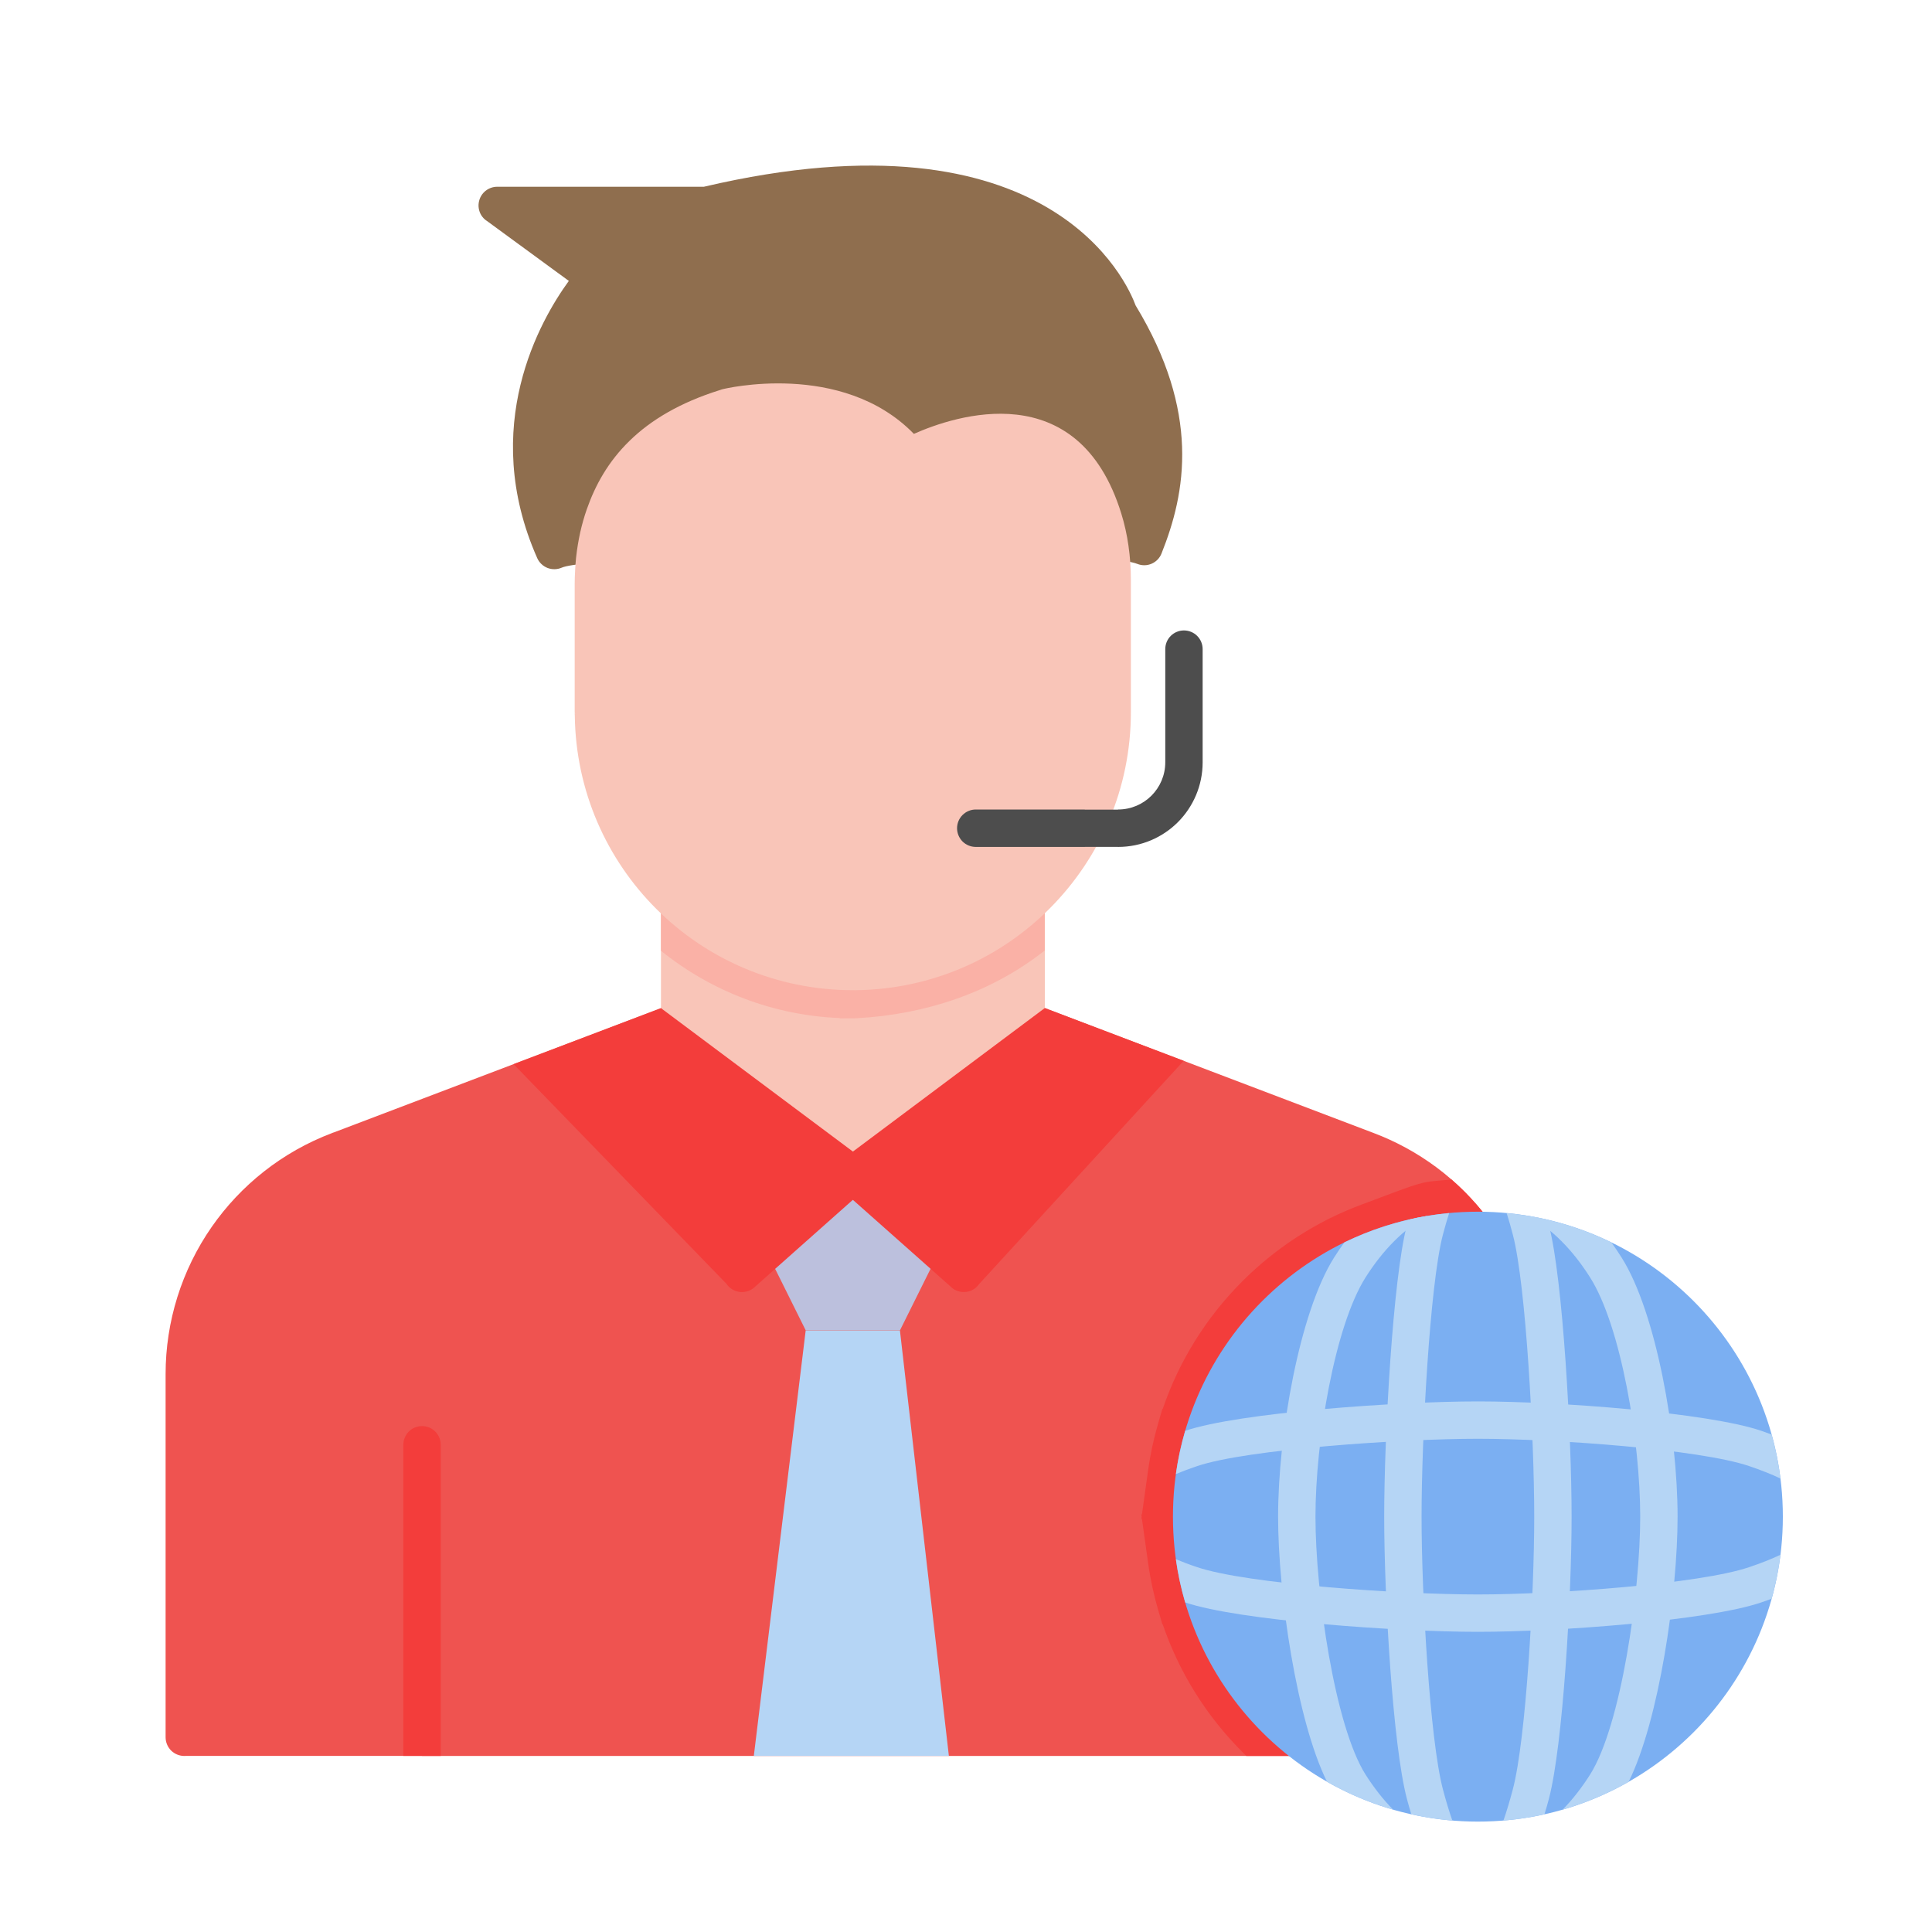 <svg width="35" height="35" viewBox="0 0 35 35" fill="none" xmlns="http://www.w3.org/2000/svg">
<path d="M12.177 18.186L6.042 20.517V20.518H6.041L6.04 20.516C6.031 20.52 6.023 20.523 6.014 20.527C5.111 20.869 4.361 21.471 3.835 22.227C3.291 23.01 3 23.94 3 24.893V31.472C3 31.562 3.036 31.648 3.099 31.712C3.163 31.775 3.249 31.811 3.339 31.811C3.349 31.811 3.359 31.81 3.369 31.81H7.646V31.811H23.469C23.559 31.811 23.645 31.775 23.709 31.712C23.773 31.648 23.808 31.562 23.808 31.472C23.808 31.116 26.748 22.671 26.897 22.56C26.933 22.534 26.962 22.5 26.985 22.462C27.008 22.424 27.023 22.382 27.029 22.338C27.035 22.294 27.033 22.25 27.022 22.206C27.011 22.164 26.991 22.123 26.965 22.088C26.698 21.732 26.381 21.415 26.025 21.149C25.673 20.887 25.286 20.676 24.876 20.522C24.871 20.52 24.865 20.518 24.86 20.516V20.516L24.857 20.515L18.721 18.183C18.662 18.158 18.597 18.15 18.534 18.161C18.47 18.171 18.411 18.199 18.364 18.242L15.451 20.831L12.539 18.243C12.49 18.2 12.43 18.172 12.366 18.162C12.302 18.152 12.236 18.16 12.177 18.186Z" fill="#EF5350"/>
<path d="M22.579 31.811H23.469C23.559 31.811 23.645 31.776 23.709 31.712C23.772 31.648 23.808 31.562 23.808 31.472C23.808 31.116 26.747 22.672 26.897 22.56C26.932 22.534 26.962 22.5 26.985 22.462C27.007 22.424 27.022 22.382 27.028 22.338C27.035 22.294 27.032 22.25 27.021 22.207C27.01 22.164 26.991 22.123 26.964 22.088C26.767 21.826 26.543 21.584 26.296 21.369C25.691 21.421 25.861 21.375 24.659 21.825C24.465 21.897 24.276 21.98 24.09 22.071L24.02 22.106L24.018 22.108C23.46 22.395 22.951 22.767 22.508 23.21C21.849 23.869 21.358 24.661 21.064 25.524L21.057 25.526L20.983 25.779C20.901 26.059 20.839 26.345 20.799 26.635L20.687 27.438L20.676 27.433L20.682 27.475L20.676 27.517L20.687 27.513L20.799 28.315C20.839 28.605 20.901 28.891 20.983 29.172L21.057 29.424L21.064 29.427C21.362 30.298 21.856 31.089 22.508 31.74C22.531 31.765 22.555 31.788 22.579 31.811ZM7.307 31.81H7.646V31.811H7.984V26.174C7.984 26.084 7.949 25.998 7.885 25.934C7.822 25.87 7.735 25.835 7.646 25.835C7.556 25.835 7.469 25.87 7.406 25.934C7.342 25.998 7.307 26.084 7.307 26.174V31.81Z" fill="#F33D3B"/>
<path d="M13.656 31.811H17.19L16.303 24.101H14.596L13.656 31.811Z" fill="#B5D5F5"/>
<path d="M16.304 24.1L17.055 22.589C17.138 22.422 17.069 22.219 16.902 22.137C16.756 22.066 15.795 21.351 15.502 21.292L13.998 22.137C13.831 22.22 13.762 22.423 13.845 22.589L14.596 24.1H16.304Z" fill="#BCC0DD"/>
<path d="M12.651 16.402C12.651 16.215 12.5 16.063 12.312 16.063C12.125 16.063 11.974 16.214 11.974 16.402V18.496C11.974 18.602 12.023 18.698 12.099 18.759L15.221 21.532L15.224 21.535C15.244 21.552 15.265 21.567 15.286 21.579L15.288 21.58L15.293 21.582L15.295 21.584L15.299 21.586L15.302 21.587L15.304 21.588L15.306 21.589L15.311 21.591H15.312C15.347 21.607 15.384 21.616 15.422 21.619L15.429 21.62H15.432C15.437 21.62 15.442 21.62 15.447 21.62H15.454C15.458 21.62 15.463 21.62 15.468 21.62H15.472L15.479 21.619C15.516 21.616 15.553 21.607 15.588 21.591H15.589L15.595 21.589L15.597 21.588L15.599 21.587L15.601 21.586L15.606 21.584L15.608 21.582L15.613 21.58L15.614 21.579C15.636 21.567 15.656 21.552 15.676 21.535L15.679 21.532L18.796 18.763C18.877 18.701 18.928 18.604 18.928 18.494V16.398C18.928 16.308 18.892 16.221 18.829 16.158C18.765 16.094 18.679 16.059 18.589 16.059C18.499 16.059 18.413 16.094 18.349 16.158C18.286 16.221 18.25 16.308 18.25 16.398L12.651 16.402Z" fill="#F9C5B8"/>
<path d="M12.651 16.402C12.651 16.215 12.5 16.063 12.312 16.063C12.125 16.063 11.974 16.214 11.974 16.402V17.224C12.893 17.965 14.022 18.395 15.21 18.443L15.215 18.449L15.477 18.448C15.498 18.448 15.518 18.447 15.538 18.445C16.772 18.376 17.966 17.98 18.927 17.218V16.399C18.927 16.309 18.891 16.223 18.827 16.159C18.764 16.096 18.678 16.06 18.588 16.06C18.498 16.06 18.412 16.096 18.348 16.159C18.285 16.223 18.249 16.309 18.249 16.399L12.651 16.402Z" fill="#FAB1A6"/>
<path d="M9.732 10.11C9.768 10.192 9.836 10.256 9.919 10.289C10.003 10.321 10.096 10.319 10.178 10.283C10.766 10.024 19.778 9.888 20.605 10.216C20.778 10.285 20.974 10.2 21.042 10.027C21.261 9.478 21.441 8.841 21.414 8.088C21.387 7.346 21.16 6.501 20.573 5.534C20.429 5.139 19.044 1.908 12.752 3.383H9.008C8.904 3.383 8.801 3.431 8.734 3.522C8.708 3.558 8.689 3.599 8.679 3.642C8.668 3.685 8.666 3.73 8.673 3.774C8.68 3.818 8.695 3.86 8.718 3.898C8.742 3.936 8.772 3.969 8.808 3.995L8.809 3.994L10.305 5.089C9.789 5.797 8.677 7.725 9.732 10.11Z" fill="#8F6E4E"/>
<path d="M19.021 16.453C18.122 17.357 16.883 17.921 15.51 17.938C15.499 17.939 15.488 17.939 15.476 17.939L15.476 17.938H15.447C14.062 17.937 12.807 17.378 11.897 16.473C10.994 15.575 10.43 14.335 10.413 12.963C10.412 12.952 10.412 12.941 10.411 12.93L10.75 12.929H10.412V12.9H10.411V10.571C10.411 10.501 10.414 10.42 10.419 10.329C10.423 10.257 10.428 10.184 10.435 10.113C10.435 10.104 10.436 10.095 10.438 10.086H10.438C10.454 9.941 10.479 9.794 10.511 9.645C10.543 9.504 10.582 9.364 10.63 9.227C10.783 8.79 11.018 8.361 11.41 7.981C11.789 7.613 12.312 7.294 13.046 7.065C13.062 7.058 13.079 7.054 13.097 7.049C13.103 7.048 15.25 6.52 16.556 7.86C17.298 7.53 19.531 6.783 20.312 9.299C20.372 9.492 20.415 9.687 20.443 9.884C20.473 10.091 20.487 10.297 20.487 10.502V12.901C20.487 14.287 19.927 15.542 19.021 16.453Z" fill="#F9C5B8"/>
<path d="M21.787 11.76C21.787 11.67 21.752 11.584 21.688 11.52C21.625 11.457 21.538 11.421 21.448 11.421C21.358 11.421 21.272 11.457 21.209 11.52C21.145 11.584 21.11 11.67 21.11 11.76V13.81C21.11 14.046 21.014 14.26 20.859 14.415C20.704 14.57 20.49 14.665 20.254 14.665V14.667H19.652V14.665H17.677C17.587 14.665 17.501 14.701 17.437 14.765C17.374 14.828 17.338 14.914 17.338 15.004C17.338 15.094 17.374 15.18 17.437 15.244C17.501 15.307 17.587 15.343 17.677 15.343H19.652V15.342H20.254V15.343C20.677 15.343 21.06 15.172 21.338 14.895C21.615 14.617 21.787 14.234 21.787 13.81V11.76H21.787Z" fill="#4D4D4D"/>
<path d="M30.68 23.569C31.68 24.569 32.298 25.95 32.298 27.476C32.298 29.001 31.68 30.382 30.68 31.382C29.68 32.382 28.299 33 26.773 33C25.248 33 23.867 32.382 22.867 31.382C21.867 30.382 21.249 29.001 21.249 27.476C21.249 25.95 21.867 24.569 22.867 23.569C23.867 22.569 25.248 21.951 26.773 21.951C28.299 21.951 29.68 22.57 30.68 23.569Z" fill="#7BAFF2"/>
<path d="M32.095 25.988C32.167 26.247 32.221 26.512 32.255 26.785C32.09 26.706 31.899 26.631 31.687 26.559C30.783 26.254 28.171 26.065 26.773 26.065C25.376 26.065 22.594 26.254 21.69 26.559C21.551 26.606 21.422 26.654 21.302 26.704C21.339 26.439 21.396 26.177 21.471 25.92L21.476 25.919C22.448 25.591 25.307 25.388 26.774 25.388C28.241 25.388 30.93 25.591 31.903 25.919C31.968 25.942 32.033 25.965 32.095 25.988ZM32.255 28.166C32.221 28.438 32.167 28.704 32.095 28.963C32.033 28.986 31.968 29.009 31.902 29.031C30.93 29.359 28.24 29.562 26.773 29.562C25.307 29.562 22.448 29.359 21.475 29.031L21.471 29.03C21.395 28.773 21.339 28.511 21.302 28.246C21.421 28.296 21.55 28.345 21.689 28.391C22.593 28.696 25.375 28.885 26.773 28.885C28.17 28.885 30.783 28.696 31.687 28.391C31.899 28.32 32.09 28.244 32.255 28.166Z" fill="#B5D5F5"/>
<path d="M29.505 32.278C29.128 32.493 28.726 32.663 28.309 32.783C28.488 32.601 28.654 32.387 28.806 32.148C29.367 31.261 29.714 28.844 29.714 27.476C29.714 26.108 29.368 24.029 28.806 23.142C28.491 22.643 28.11 22.258 27.688 22.027C28.218 22.115 28.723 22.279 29.191 22.507C29.255 22.596 29.318 22.687 29.377 22.782C30.004 23.773 30.391 25.98 30.391 27.476C30.391 28.867 30.056 31.167 29.505 32.278ZM25.237 32.783C24.82 32.663 24.418 32.493 24.04 32.278C23.49 31.167 23.154 28.867 23.154 27.476C23.154 25.98 23.542 23.772 24.168 22.782C24.228 22.687 24.29 22.596 24.354 22.507C24.822 22.28 25.327 22.116 25.857 22.027C25.435 22.258 25.054 22.643 24.738 23.142C24.177 24.029 23.831 26.108 23.831 27.476C23.831 28.844 24.178 31.261 24.738 32.148C24.891 32.388 25.058 32.601 25.237 32.783Z" fill="#B5D5F5"/>
<path d="M27.979 32.868C27.737 32.922 27.489 32.96 27.236 32.981C27.294 32.816 27.351 32.625 27.407 32.413C27.646 31.502 27.794 28.882 27.794 27.476C27.794 26.07 27.646 23.28 27.407 22.369C27.371 22.228 27.332 22.096 27.294 21.976C27.546 21.999 27.792 22.04 28.032 22.096C28.042 22.131 28.051 22.165 28.061 22.201C28.314 23.167 28.471 26.018 28.471 27.476C28.471 28.934 28.314 31.615 28.061 32.582C28.035 32.681 28.008 32.777 27.979 32.868ZM26.311 32.981C26.058 32.96 25.81 32.922 25.568 32.868C25.539 32.777 25.512 32.681 25.486 32.582C25.232 31.615 25.076 28.934 25.076 27.476C25.076 26.017 25.233 23.167 25.486 22.201C25.495 22.165 25.505 22.131 25.514 22.096C25.755 22.04 26.001 21.999 26.253 21.976C26.214 22.096 26.176 22.228 26.139 22.369C25.901 23.28 25.753 26.069 25.753 27.476C25.753 28.881 25.901 31.502 26.139 32.413C26.195 32.625 26.253 32.816 26.311 32.981Z" fill="#B5D5F5"/>
<path d="M21.443 19.218L18.927 18.262L15.225 21.031C15.188 21.064 15.158 21.105 15.138 21.151C15.119 21.197 15.11 21.247 15.112 21.296C15.113 21.346 15.126 21.395 15.149 21.439C15.172 21.484 15.204 21.522 15.244 21.553L16.529 22.693L17.236 23.321L17.235 23.321C17.268 23.351 17.307 23.374 17.349 23.388C17.391 23.403 17.436 23.409 17.48 23.406C17.524 23.404 17.568 23.392 17.608 23.373C17.648 23.353 17.683 23.326 17.713 23.293C17.722 23.282 17.731 23.271 17.739 23.26L21.443 19.218Z" fill="#F33D3B"/>
<path d="M11.975 18.264L9.304 19.278L13.163 23.26C13.171 23.271 13.18 23.283 13.188 23.294C13.218 23.327 13.254 23.354 13.294 23.373C13.334 23.393 13.377 23.404 13.422 23.407C13.466 23.409 13.511 23.403 13.553 23.388C13.594 23.374 13.633 23.351 13.666 23.321V23.321L14.373 22.693L15.671 21.54C15.675 21.537 15.678 21.534 15.681 21.531L15.682 21.53L15.687 21.526L15.689 21.523L15.692 21.521L15.696 21.516L15.697 21.515C15.716 21.494 15.733 21.471 15.746 21.447L15.747 21.446L15.75 21.441L15.751 21.439L15.753 21.434L15.755 21.432L15.755 21.43L15.756 21.428L15.759 21.422L15.759 21.421C15.775 21.387 15.784 21.349 15.787 21.312L15.788 21.305V21.301C15.788 21.296 15.789 21.291 15.789 21.287V21.28C15.789 21.275 15.789 21.27 15.788 21.265V21.262L15.787 21.255C15.784 21.217 15.775 21.18 15.759 21.145L15.759 21.144L15.756 21.139L15.755 21.137L15.755 21.135L15.753 21.133L15.751 21.128L15.75 21.126L15.747 21.121L15.746 21.119C15.733 21.095 15.716 21.072 15.697 21.051L15.696 21.051L15.692 21.046L15.689 21.043L15.687 21.04L15.682 21.036L15.681 21.035L15.675 21.03L15.672 21.027L15.671 21.026L11.975 18.264Z" fill="#F33D3B"/>
</svg>
